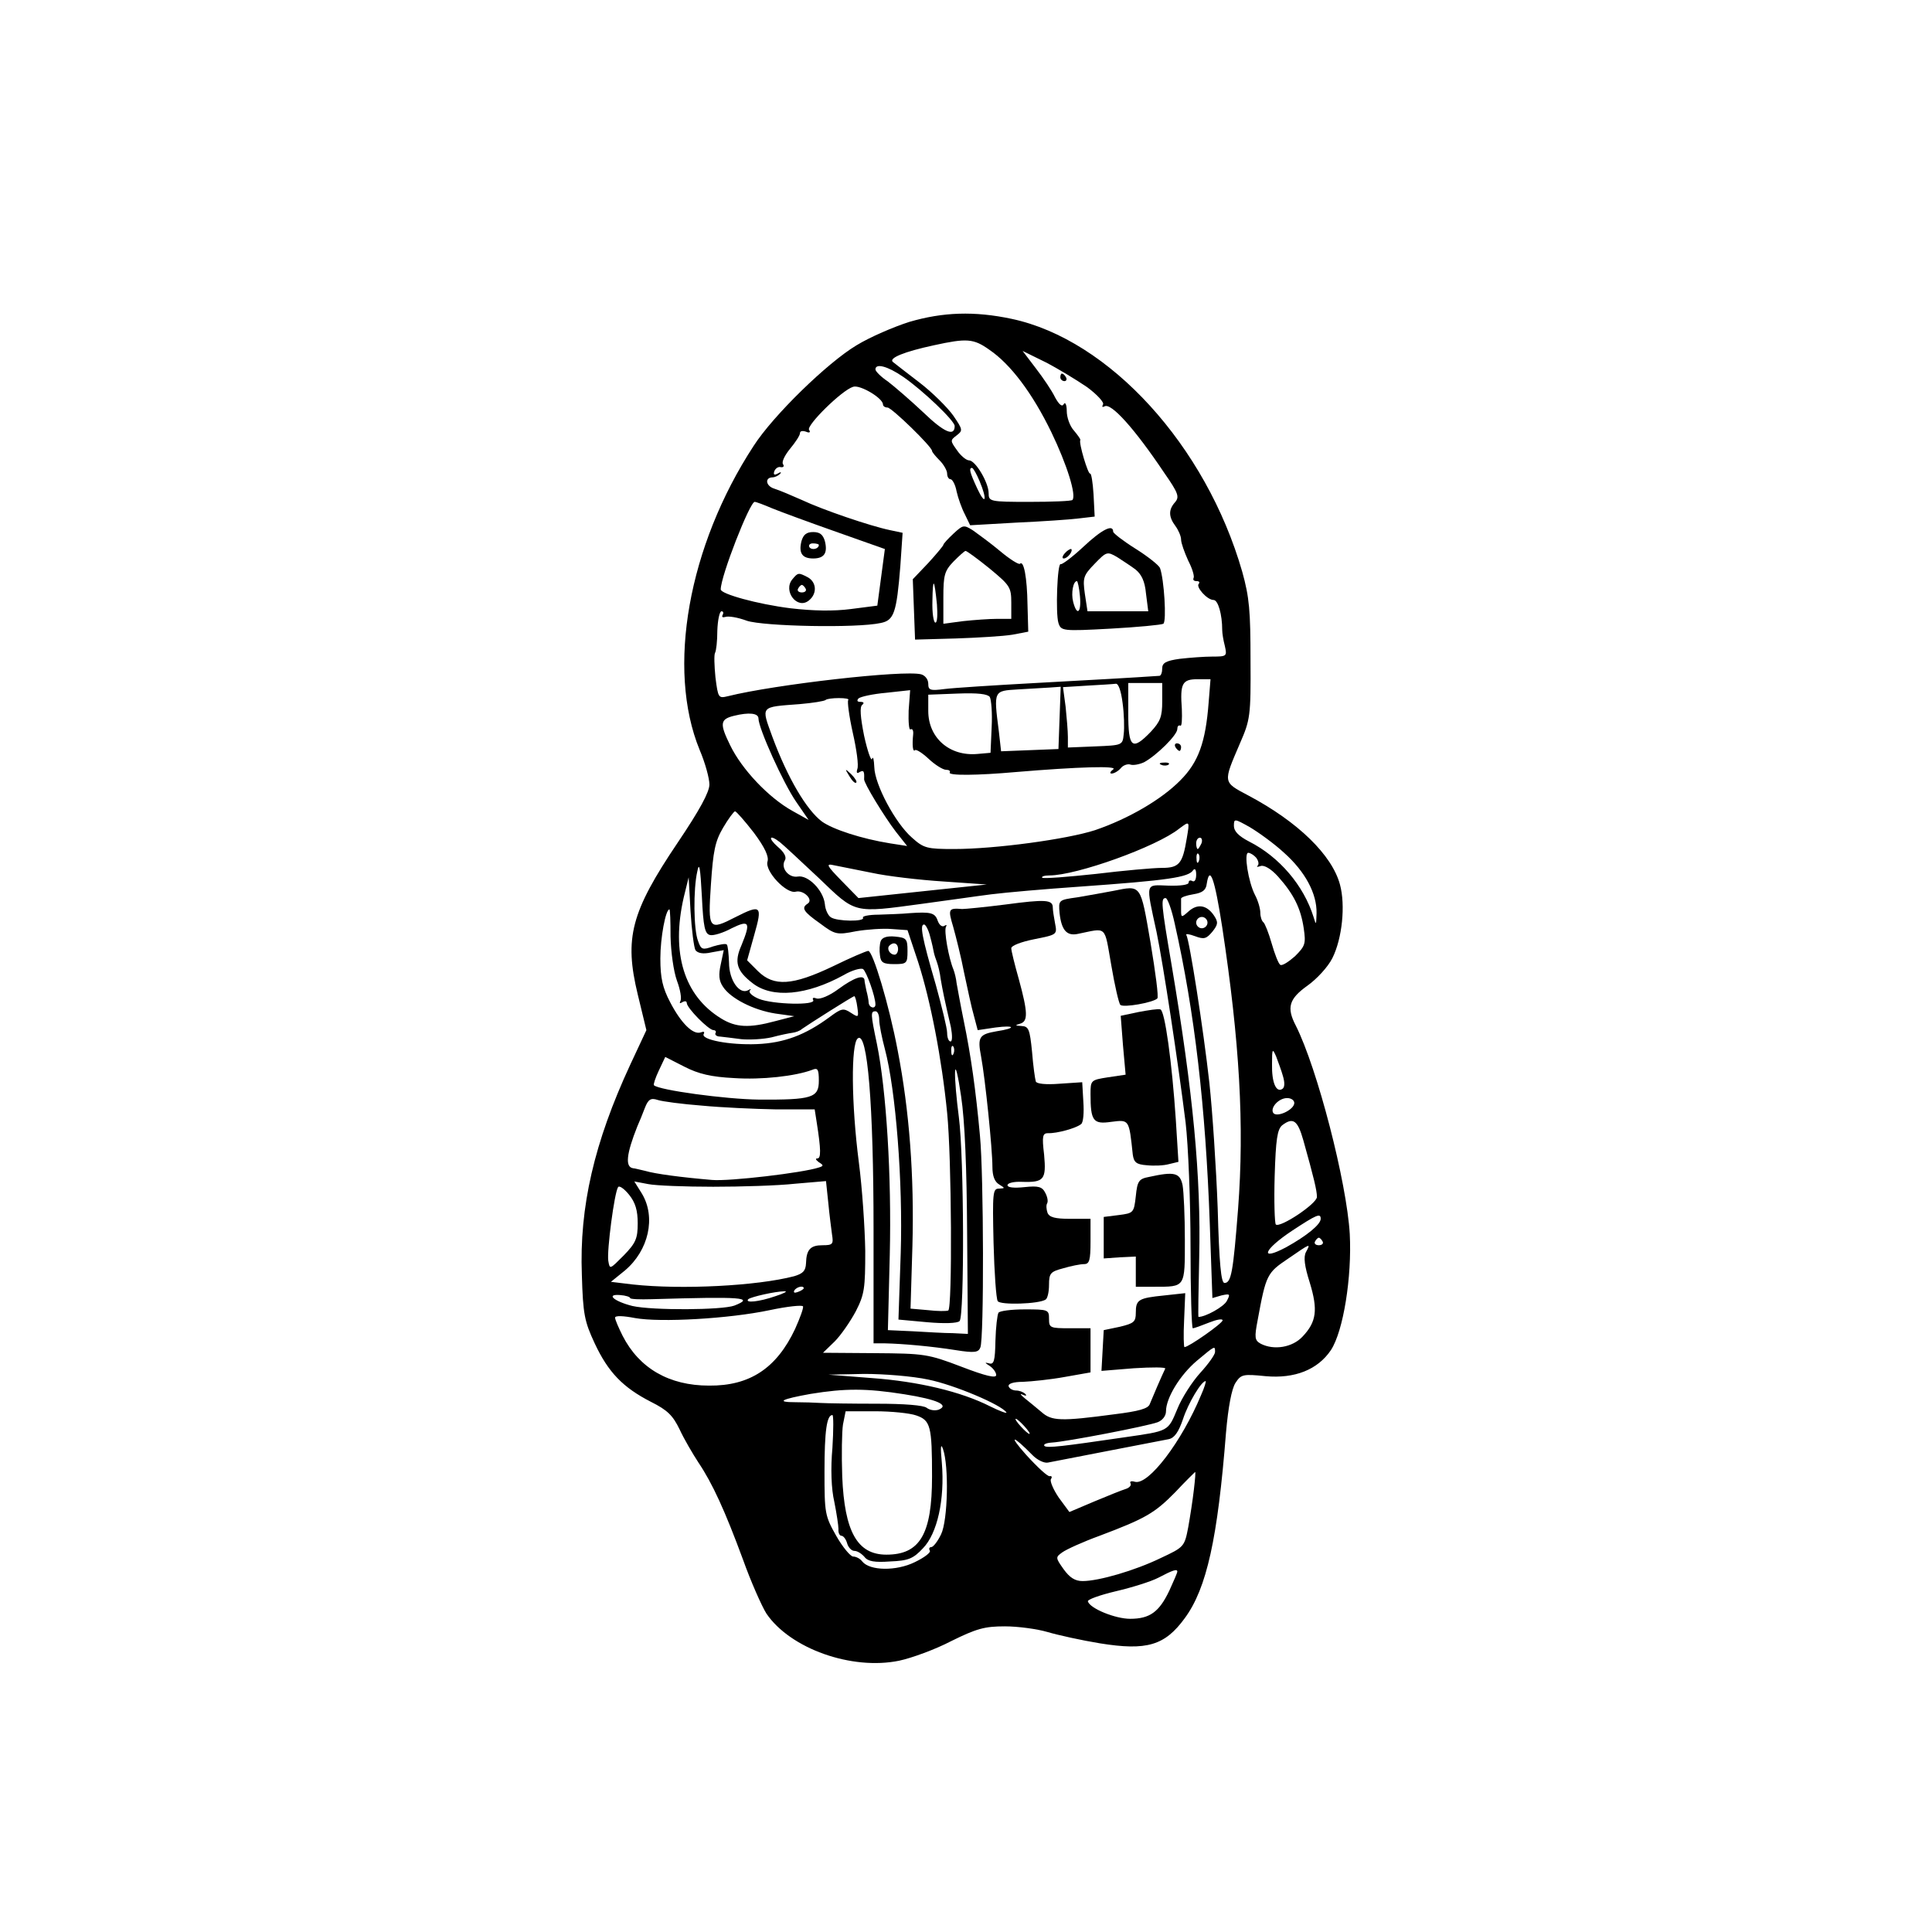 <?xml version="1.0" standalone="no"?>
<!DOCTYPE svg PUBLIC "-//W3C//DTD SVG 20010904//EN"
 "http://www.w3.org/TR/2001/REC-SVG-20010904/DTD/svg10.dtd">
<svg version="1.0" xmlns="http://www.w3.org/2000/svg"
 width="512pt" height="512pt" viewBox="0 0 512 512"
 preserveAspectRatio="xMidYMid meet">

<g transform="translate(0,512) scale(0.1,-0.1)"
fill="#000000" stroke="none">
<path d="M2410 4267 c-41 -13 -104 -40 -140 -62 -77 -46 -221 -186 -273 -267
-173 -265 -231 -590 -143 -805 15 -35 26 -76 26 -92 0 -20 -26 -68 -84 -154
-124 -184 -142 -253 -106 -402 l23 -95 -43 -92 c-95 -205 -135 -376 -128 -557
3 -104 7 -123 34 -181 36 -77 75 -117 149 -155 44 -22 58 -36 76 -73 12 -26
35 -65 50 -88 37 -55 70 -127 118 -257 21 -59 50 -124 62 -143 63 -93 226
-151 352 -125 33 7 96 30 138 52 67 33 88 39 142 39 35 0 86 -7 113 -15 27 -8
90 -22 139 -30 124 -20 172 -6 225 67 58 79 87 211 109 491 6 69 15 116 25
132 15 23 20 24 80 18 77 -7 138 17 173 69 33 50 56 194 50 308 -8 137 -86
439 -143 552 -25 48 -18 71 31 106 24 17 54 49 66 73 26 52 35 140 20 195 -21
78 -111 166 -243 236 -68 36 -67 33 -22 138 27 62 29 72 28 220 0 131 -3 167
-22 235 -96 334 -352 615 -611 670 -99 21 -182 18 -271 -8z m212 -74 c56 -38
114 -115 164 -218 42 -87 67 -168 56 -180 -3 -3 -54 -5 -114 -5 -105 0 -108 1
-108 23 0 28 -35 87 -52 87 -7 0 -22 12 -32 27 -18 25 -18 26 -1 39 17 13 17
15 -9 53 -15 21 -55 61 -89 87 -34 26 -66 51 -71 55 -11 10 30 27 109 44 87
19 105 18 147 -12z m259 -99 c27 -20 46 -41 42 -46 -3 -6 -2 -8 4 -5 17 11 80
-59 159 -177 37 -53 40 -63 28 -77 -18 -20 -17 -39 1 -63 8 -11 15 -27 15 -36
0 -9 9 -34 19 -56 11 -21 17 -42 14 -46 -2 -5 1 -8 8 -8 7 0 9 -3 6 -7 -9 -8
22 -43 39 -43 12 0 23 -38 23 -80 0 -8 3 -27 7 -42 6 -27 5 -28 -33 -28 -22 0
-61 -3 -87 -6 -36 -5 -46 -11 -46 -25 0 -11 -3 -19 -7 -20 -73 -5 -163 -10
-328 -19 -110 -6 -219 -13 -242 -16 -38 -5 -43 -3 -43 14 0 11 -8 22 -19 25
-46 12 -388 -27 -512 -58 -25 -6 -26 -5 -33 50 -3 31 -4 60 -1 65 3 5 6 31 6
59 1 28 6 51 11 51 5 0 6 -4 3 -10 -3 -5 0 -7 7 -5 8 3 33 -1 57 -10 45 -15
292 -20 355 -6 35 7 42 26 52 151 l6 88 -33 7 c-53 11 -179 54 -234 80 -27 12
-60 26 -73 30 -23 7 -26 30 -4 30 5 0 14 4 19 9 5 5 2 6 -6 1 -9 -5 -12 -3 -9
6 3 8 11 13 17 11 7 -1 10 2 6 8 -4 6 5 24 19 41 14 17 26 35 26 41 0 6 7 7
16 4 9 -4 13 -2 8 5 -7 12 87 105 117 114 18 6 79 -30 79 -47 0 -4 5 -8 12 -8
11 0 118 -104 118 -115 0 -3 9 -14 20 -25 11 -11 20 -27 20 -35 0 -8 4 -15 9
-15 5 0 13 -15 16 -32 4 -18 14 -46 22 -61 l14 -29 122 7 c67 3 141 8 165 11
l43 5 -3 59 c-2 32 -6 56 -9 55 -5 -4 -31 82 -26 89 1 2 -7 13 -17 25 -11 12
-19 35 -19 52 0 16 -4 25 -8 18 -4 -8 -12 -2 -23 18 -8 17 -31 51 -51 77 l-35
46 61 -30 c33 -17 82 -47 110 -66z m-487 27 c52 -36 136 -116 136 -130 0 -29
-28 -17 -83 36 -34 32 -77 69 -94 82 -18 12 -33 27 -33 32 0 17 32 9 74 -20z
m202 -276 c21 -50 16 -67 -6 -20 -20 43 -23 55 -14 55 3 0 12 -16 20 -35z
m-550 -72 c22 -9 98 -37 169 -62 l130 -46 -10 -75 -10 -75 -70 -9 c-46 -6
-100 -5 -160 2 -88 11 -185 38 -185 50 0 35 77 232 90 232 4 0 25 -8 46 -17z
m1157 -515 c-8 -105 -27 -158 -75 -206 -50 -51 -138 -102 -226 -132 -74 -24
-264 -50 -374 -50 -71 0 -80 2 -111 30 -44 38 -99 141 -100 187 -1 20 -3 30
-6 22 -2 -8 -12 20 -21 61 -10 50 -12 77 -5 82 6 5 4 8 -5 8 -8 0 -10 3 -5 9
6 5 39 12 73 15 l64 7 -4 -54 c-1 -31 1 -53 5 -50 5 3 8 -3 7 -13 -3 -29 -1
-48 5 -42 3 3 20 -8 36 -23 17 -16 38 -29 46 -29 8 0 12 -3 10 -7 -6 -9 74 -8
175 1 167 14 273 17 258 7 -8 -6 -10 -11 -4 -11 6 0 17 6 24 14 6 8 18 12 25
10 7 -3 24 0 37 6 33 18 88 72 88 88 0 7 3 11 8 9 4 -3 5 17 4 44 -5 68 1 79
42 79 l34 0 -5 -62z m-228 -1 c4 -29 5 -66 3 -82 -3 -30 -3 -30 -75 -33 l-73
-3 0 28 c0 15 -3 51 -6 80 l-7 52 64 4 c35 2 69 4 76 5 7 1 14 -19 18 -51z
m105 4 c0 -40 -5 -53 -30 -80 -50 -52 -60 -43 -60 49 l0 80 45 0 45 0 0 -49z
m-272 -43 l-3 -83 -76 -3 -76 -3 -6 53 c-14 109 -14 107 51 111 31 2 70 4 85
5 l28 2 -3 -82z m-180 -25 l-3 -68 -34 -3 c-74 -7 -131 42 -131 114 l0 43 78
3 c53 2 79 -1 85 -9 4 -7 7 -43 5 -80z m-380 72 c-3 -3 2 -42 12 -87 10 -44
16 -87 12 -96 -3 -10 -1 -13 6 -8 11 6 13 2 12 -19 -1 -10 54 -100 84 -139
l30 -38 -45 7 c-75 12 -152 37 -181 58 -41 31 -91 116 -131 224 -30 83 -34 79
72 87 35 3 66 8 69 11 3 3 19 5 35 5 17 0 28 -2 25 -5z m-238 -49 c0 -26 66
-172 100 -221 l33 -48 -43 24 c-63 35 -134 110 -165 174 -28 57 -27 69 10 78
40 10 65 7 65 -7z m-12 -303 c29 -39 40 -63 36 -76 -8 -25 50 -87 75 -80 21 5
48 -22 31 -32 -17 -11 -11 -21 33 -52 40 -30 45 -31 95 -21 29 5 72 8 95 6
l42 -3 28 -84 c33 -102 63 -258 77 -400 12 -119 14 -518 3 -524 -5 -2 -29 -2
-54 1 l-46 4 5 166 c5 186 -8 358 -39 518 -23 122 -66 264 -78 264 -5 0 -47
-18 -94 -41 -107 -51 -156 -54 -198 -13 l-29 29 19 68 c22 77 18 81 -49 47
-72 -37 -74 -34 -66 86 6 89 11 114 32 150 14 24 29 44 32 44 4 -1 26 -26 50
-57z m1405 -53 c56 -50 87 -108 86 -160 -1 -32 -1 -33 -8 -10 -26 83 -90 159
-171 200 -27 14 -40 27 -40 41 0 20 1 20 42 -3 22 -13 64 -43 91 -68z m-258
38 c-11 -67 -20 -78 -66 -78 -22 0 -101 -7 -175 -16 -75 -8 -138 -13 -142 -10
-3 3 6 6 19 6 72 0 284 76 344 124 28 21 28 21 20 -26z m-1078 -10 c9 -7 55
-50 103 -95 99 -95 90 -93 275 -68 61 8 142 20 182 25 40 5 143 14 230 20 240
17 293 25 305 44 5 6 8 1 8 -12 0 -13 -4 -20 -10 -17 -5 3 -10 2 -10 -4 0 -6
-22 -9 -54 -8 -62 2 -60 11 -31 -123 18 -87 57 -345 77 -505 7 -60 13 -208 13
-328 0 -119 3 -217 6 -217 4 0 23 7 43 15 20 8 36 11 36 6 0 -8 -90 -71 -101
-71 -2 0 -3 32 -1 71 l3 72 -55 -6 c-69 -7 -76 -11 -76 -46 0 -24 -5 -28 -42
-37 l-43 -9 -3 -54 -3 -54 86 7 c48 3 85 3 83 -1 -8 -16 -35 -79 -41 -94 -4
-12 -29 -19 -94 -27 -142 -19 -166 -18 -193 6 -14 12 -34 28 -45 37 -11 9 -13
13 -5 9 9 -4 12 -3 7 2 -5 5 -16 9 -24 9 -9 0 -18 5 -20 11 -2 7 12 12 38 12
23 1 73 6 111 13 l68 12 0 59 0 58 -55 0 c-52 0 -55 1 -55 25 0 24 -2 25 -64
25 -36 0 -67 -4 -70 -9 -3 -5 -7 -38 -8 -74 -1 -54 -4 -64 -17 -60 -12 3 -12
2 2 -7 9 -6 17 -17 17 -24 0 -9 -27 -3 -92 22 -89 34 -99 35 -230 36 l-137 1
31 30 c16 16 41 52 56 80 23 45 25 61 25 160 -1 61 -8 166 -17 235 -20 155
-21 313 -3 328 26 22 42 -176 42 -506 l0 -302 30 0 c48 -1 125 -8 188 -18 50
-8 60 -6 65 7 10 22 9 458 -1 561 -11 121 -24 213 -43 305 -9 44 -17 89 -19
100 -1 11 -5 27 -8 35 -13 31 -26 104 -20 114 3 5 1 6 -5 2 -6 -3 -13 3 -17
14 -7 21 -18 24 -75 20 -19 -2 -56 -3 -82 -4 -25 0 -44 -4 -41 -8 6 -11 -69
-10 -85 1 -7 4 -15 20 -16 35 -4 37 -45 78 -72 73 -24 -4 -46 23 -34 43 5 8
-1 21 -19 36 -27 24 -22 34 6 12z m1117 -3 c-4 -8 -8 -15 -10 -15 -2 0 -4 7
-4 15 0 8 4 15 10 15 5 0 7 -7 4 -15z m-7 -47 c-3 -8 -6 -5 -6 6 -1 11 2 17 5
13 3 -3 4 -12 1 -19z m152 9 c6 -8 8 -17 4 -21 -4 -4 -1 -4 8 -1 9 3 27 -7 46
-28 41 -46 60 -83 68 -137 6 -41 4 -47 -23 -74 -17 -15 -34 -26 -39 -23 -5 3
-15 29 -23 57 -8 28 -18 53 -22 56 -4 3 -8 14 -8 25 0 11 -6 32 -14 47 -18 35
-30 112 -18 112 5 0 15 -6 21 -13z m-1447 -205 c9 -2 35 6 57 18 47 23 51 16
26 -45 -20 -45 -13 -68 30 -101 52 -40 143 -32 241 22 22 13 45 19 51 16 9 -6
33 -73 33 -94 0 -13 -17 -9 -18 5 0 6 -3 21 -6 32 -2 11 -5 23 -5 28 -2 15
-28 6 -69 -24 -24 -18 -49 -28 -58 -25 -8 3 -12 2 -9 -4 9 -15 -107 -12 -144
3 -17 7 -28 17 -24 22 5 4 2 5 -4 1 -23 -13 -51 26 -51 73 -1 24 -3 45 -6 48
-3 3 -19 0 -36 -5 -28 -10 -32 -9 -40 14 -12 30 -13 138 -2 185 5 26 8 10 12
-66 4 -83 8 -100 22 -103z m428 165 c41 -9 127 -19 190 -23 l115 -8 -170 -18
-170 -18 -45 46 c-40 41 -42 46 -20 41 14 -3 59 -12 100 -20z m929 -144 c46
-303 59 -524 42 -747 -13 -167 -18 -196 -36 -196 -9 0 -14 51 -18 198 -4 108
-14 258 -22 332 -16 144 -53 379 -61 392 -3 4 7 3 23 -3 24 -9 30 -7 46 12 15
19 16 25 4 43 -19 28 -44 32 -68 10 -18 -16 -19 -16 -19 4 0 12 0 25 0 30 -1
4 14 9 32 12 25 4 34 11 36 28 8 51 21 14 41 -115z m-1396 -61 c6 -8 20 -11
42 -6 l33 6 -8 -38 c-6 -27 -5 -43 6 -59 20 -31 81 -62 139 -71 l50 -7 -50
-13 c-70 -19 -105 -17 -144 7 -98 60 -133 173 -99 321 l13 53 5 -90 c3 -49 9
-96 13 -103z m1270 71 c53 -235 82 -486 93 -795 l7 -198 24 7 c23 5 24 4 14
-15 -8 -15 -56 -42 -75 -42 -1 0 0 71 2 157 5 215 -16 437 -73 775 -28 164
-29 178 -16 178 5 0 16 -30 24 -67z m-1336 -35 c1 -41 8 -92 17 -117 9 -24 13
-48 9 -54 -3 -6 -1 -7 5 -3 7 4 12 3 12 -2 0 -13 58 -72 71 -72 5 0 8 -4 5 -8
-2 -4 3 -9 12 -9 9 -1 35 -4 57 -7 22 -2 58 0 80 5 22 6 47 11 55 12 8 1 20 5
25 10 17 12 135 87 139 87 2 0 6 -13 8 -29 4 -28 3 -28 -17 -15 -20 13 -25 12
-56 -11 -65 -48 -121 -69 -193 -72 -73 -3 -150 12 -141 27 3 6 0 7 -8 4 -20
-7 -52 24 -81 80 -20 38 -26 64 -26 116 0 55 14 130 24 130 2 0 3 -33 3 -72z
m1423 37 c0 -8 -7 -15 -15 -15 -8 0 -15 7 -15 15 0 8 7 15 15 15 8 0 15 -7 15
-15z m-735 -37 c5 -18 9 -37 10 -43 1 -5 5 -17 8 -25 3 -8 8 -28 10 -45 5 -29
9 -50 27 -127 4 -22 4 -38 -1 -38 -5 0 -9 10 -9 23 0 12 -14 69 -30 127 -37
127 -43 160 -31 160 4 0 12 -15 16 -32z m-135 -220 c0 -13 7 -48 15 -78 29
-109 48 -353 42 -541 l-6 -176 76 -7 c45 -4 80 -3 86 3 13 13 12 435 -2 541
-6 46 -11 100 -10 120 1 19 8 -10 16 -65 10 -66 15 -191 16 -365 l2 -265 -40
2 c-22 0 -70 3 -106 5 l-66 3 5 200 c5 207 -9 435 -34 558 -17 81 -17 87 -4
87 6 0 10 -10 10 -22z m197 -90 c-3 -8 -6 -5 -6 6 -1 11 2 17 5 13 3 -3 4 -12
1 -19z m873 -60 c5 -17 5 -30 -2 -34 -16 -10 -28 17 -27 66 0 41 1 43 11 20 5
-14 14 -37 18 -52z m-1455 -5 c73 -5 163 5 208 22 14 6 17 1 17 -29 0 -45 -17
-51 -160 -50 -87 1 -264 25 -277 38 -2 2 4 20 13 39 l17 36 51 -26 c37 -19 71
-27 131 -30z m-85 -73 c52 -5 141 -9 197 -10 l102 0 5 -32 c12 -76 12 -98 2
-98 -6 0 -4 -4 4 -10 13 -8 13 -10 0 -14 -42 -14 -237 -37 -283 -33 -82 7
-150 16 -177 24 -14 3 -28 7 -32 7 -22 3 -18 38 11 111 5 11 14 33 20 49 9 23
16 27 34 21 12 -4 65 -11 117 -15z m1570 7 c0 -18 -47 -40 -56 -26 -8 14 15
39 37 39 11 0 19 -6 19 -13z m24 -99 c28 -100 36 -133 36 -150 0 -18 -98 -83
-109 -73 -3 4 -5 61 -3 128 3 98 7 124 20 135 29 22 41 13 56 -40z m-1564
-123 c74 0 172 3 217 8 l82 7 6 -57 c3 -32 8 -70 10 -85 4 -25 2 -28 -25 -28
-32 0 -43 -11 -44 -48 -1 -20 -8 -27 -31 -34 -99 -26 -299 -36 -428 -22 l-58
7 37 30 c63 53 83 141 45 204 l-20 32 37 -7 c20 -4 98 -7 172 -7z m-200 -97
c0 -40 -5 -52 -37 -85 -37 -37 -37 -38 -41 -14 -4 26 16 180 26 195 3 5 16 -4
29 -20 17 -21 23 -42 23 -76z m1810 12 c0 -15 -37 -45 -91 -75 -73 -39 -61 -7
16 44 64 42 75 47 75 31z m5 -60 c3 -5 -1 -10 -10 -10 -9 0 -13 5 -10 10 3 6
8 10 10 10 2 0 7 -4 10 -10z m-44 -28 c-7 -13 -4 -37 10 -81 22 -72 18 -104
-19 -143 -27 -29 -76 -37 -111 -19 -16 9 -17 16 -8 63 22 120 25 125 80 162
61 42 61 42 48 18z m-1331 -96 c0 -2 -7 -7 -16 -10 -8 -3 -12 -2 -9 4 6 10 25
14 25 6z m-75 -21 c-43 -15 -82 -19 -72 -8 7 6 72 21 97 21 8 0 -3 -6 -25 -13z
m-385 -5 c0 -3 26 -4 57 -3 239 7 275 5 219 -17 -33 -12 -217 -13 -270 -1 -48
12 -72 32 -33 29 15 -1 27 -5 27 -8z m437 -82 c-49 -104 -120 -151 -228 -150
-106 0 -185 46 -229 132 -11 22 -20 43 -20 48 0 6 22 5 53 -1 67 -12 248 -2
357 21 47 10 86 14 88 10 2 -4 -8 -31 -21 -60z m1113 -61 c0 -7 -18 -32 -39
-55 -21 -23 -49 -66 -61 -96 -25 -60 -22 -58 -140 -75 -164 -24 -205 -29 -212
-23 -4 4 4 8 19 9 38 2 255 44 281 54 13 5 22 17 22 29 0 35 37 96 82 134 49
41 48 40 48 23z m-760 -73 c69 -14 194 -67 207 -87 3 -4 -17 3 -43 16 -77 39
-190 66 -314 75 l-115 9 95 2 c53 0 128 -6 170 -15z m723 -41 c-51 -123 -139
-239 -175 -230 -10 3 -15 1 -12 -4 3 -5 -3 -12 -13 -15 -10 -3 -47 -18 -83
-33 l-66 -28 -28 38 c-15 22 -24 44 -21 49 4 6 2 9 -3 8 -5 -2 -33 24 -63 57
-48 54 -36 53 18 -2 12 -12 30 -21 40 -19 45 9 300 58 320 62 15 3 26 18 38
53 14 43 49 101 60 101 2 0 -3 -17 -12 -37z m-786 2 c88 -14 120 -29 90 -41
-10 -3 -23 -1 -31 5 -8 7 -60 11 -132 11 -65 0 -132 1 -149 2 -16 1 -47 2 -67
2 -53 0 -38 8 40 22 92 15 148 15 249 -1z m31 -56 c38 -13 42 -28 42 -162 0
-153 -32 -207 -121 -207 -77 0 -111 61 -117 207 -2 57 -1 119 2 138 l7 35 78
0 c43 0 92 -5 109 -11z m-222 -86 c-5 -55 -3 -109 5 -143 6 -30 11 -63 11 -72
-1 -10 3 -18 8 -18 5 0 12 -9 15 -20 3 -11 12 -20 19 -20 8 0 19 -7 27 -16 9
-12 27 -15 68 -12 48 2 61 7 87 35 38 39 58 129 50 226 -4 42 -3 54 3 37 16
-45 13 -189 -5 -226 -9 -19 -21 -34 -26 -34 -5 0 -7 -4 -4 -9 4 -5 -15 -19
-40 -31 -49 -24 -119 -23 -139 2 -5 7 -16 13 -24 13 -7 0 -28 25 -45 55 -30
53 -31 60 -31 170 0 108 6 150 21 150 3 0 3 -39 0 -87z m509 57 c10 -11 16
-20 13 -20 -3 0 -13 9 -23 20 -10 11 -16 20 -13 20 3 0 13 -9 23 -20z m449
-167 c-3 -27 -10 -72 -15 -100 -10 -52 -11 -53 -73 -82 -68 -33 -164 -61 -207
-61 -20 0 -34 9 -50 31 -22 31 -22 32 -4 45 11 8 55 28 99 44 122 46 146 60
201 116 27 29 51 52 52 53 2 1 0 -20 -3 -46z m-44 -218 c0 -3 -10 -26 -21 -50
-27 -57 -52 -75 -104 -75 -39 0 -106 27 -112 46 -2 5 32 17 74 27 43 10 94 26
113 36 38 20 50 24 50 16z"/>
<path d="M2810 4120 c0 -5 5 -10 11 -10 5 0 7 5 4 10 -3 6 -8 10 -11 10 -2 0
-4 -4 -4 -10z"/>
<path d="M2527 3706 c-15 -14 -27 -27 -27 -30 0 -2 -18 -24 -40 -48 l-41 -43
3 -80 3 -80 108 3 c59 2 126 6 150 10 l42 8 -2 71 c-1 73 -10 119 -20 109 -3
-3 -27 12 -52 33 -25 21 -58 45 -72 55 -25 16 -27 15 -52 -8z m96 -93 c53 -44
57 -49 57 -90 l0 -43 -37 0 c-21 0 -62 -3 -90 -6 l-53 -7 0 69 c0 60 3 71 27
96 15 15 29 28 32 28 3 0 32 -21 64 -47z m-140 -95 c2 -27 1 -48 -4 -48 -5 0
-9 26 -8 58 1 64 5 60 12 -10z"/>
<path d="M2870 3670 c-29 -27 -56 -47 -59 -45 -9 5 -14 -131 -6 -156 7 -21 10
-22 138 -15 72 4 135 10 140 13 9 6 2 119 -9 148 -4 8 -33 31 -65 51 -32 20
-59 41 -59 45 0 21 -30 6 -80 -41z m139 -59 c16 -13 25 -31 28 -64 l6 -47 -81
0 -80 0 -7 46 c-6 43 -4 49 26 80 31 32 33 33 59 18 14 -9 37 -24 49 -33z
m-147 -71 c4 -44 -8 -54 -18 -15 -6 23 0 55 10 55 2 0 6 -18 8 -40z"/>
<path d="M2822 3654 c-7 -8 -8 -14 -3 -14 10 0 25 19 20 25 -2 1 -10 -3 -17
-11z"/>
<path d="M2124 3686 c-8 -32 2 -46 31 -46 29 0 39 14 31 46 -5 17 -13 24 -31
24 -18 0 -26 -7 -31 -24z m46 -10 c0 -11 -19 -15 -25 -6 -3 5 1 10 9 10 9 0
16 -2 16 -4z"/>
<path d="M2100 3585 c-26 -31 13 -82 44 -56 22 18 20 48 -3 61 -25 13 -26 13
-41 -5z m35 -25 c3 -5 -1 -10 -10 -10 -9 0 -13 5 -10 10 3 6 8 10 10 10 2 0 7
-4 10 -10z"/>
<path d="M3115 3140 c3 -5 8 -10 11 -10 2 0 4 5 4 10 0 6 -5 10 -11 10 -5 0
-7 -4 -4 -10z"/>
<path d="M3078 3093 c7 -3 16 -2 19 1 4 3 -2 6 -13 5 -11 0 -14 -3 -6 -6z"/>
<path d="M2251 3063 c7 -12 15 -20 18 -17 3 2 -3 12 -13 22 -17 16 -18 16 -5
-5z"/>
<path d="M2334 2626 c-3 -8 -4 -25 -2 -38 2 -19 9 -23 38 -23 33 0 35 2 35 35
0 32 -3 35 -33 38 -21 2 -34 -2 -38 -12z m46 -21 c0 -8 -4 -15 -9 -15 -13 0
-22 16 -14 24 11 11 23 6 23 -9z"/>
<path d="M2950 2759 c-25 -5 -67 -12 -95 -17 -50 -7 -50 -7 -47 -42 5 -45 19
-61 48 -55 79 16 70 25 89 -83 9 -53 20 -101 24 -105 8 -8 87 6 98 17 4 3 -5
70 -18 148 -27 157 -24 152 -99 137z"/>
<path d="M2665 2723 c-55 -7 -107 -12 -115 -12 -37 3 -38 0 -24 -47 7 -25 21
-80 29 -122 9 -42 20 -94 26 -114 l10 -38 47 7 c53 7 56 -2 3 -10 -46 -8 -51
-15 -41 -67 11 -59 30 -245 30 -292 0 -25 6 -40 18 -47 16 -10 16 -10 -1 -11
-16 0 -17 -11 -14 -143 2 -79 7 -149 11 -155 6 -11 109 -8 127 4 5 3 9 20 9
39 0 31 4 35 38 44 20 6 45 11 55 11 14 0 17 10 17 60 l0 60 -54 0 c-40 0 -55
4 -60 16 -3 9 -4 20 -1 25 3 5 1 17 -5 28 -8 16 -18 19 -55 15 -28 -3 -45 -1
-45 5 0 6 17 10 38 9 59 -2 65 6 59 72 -6 50 -4 57 11 57 22 -1 74 13 87 24 6
4 8 31 6 59 l-3 52 -60 -4 c-38 -3 -61 0 -63 6 -2 6 -7 41 -10 79 -6 60 -9 67
-28 68 -17 1 -18 2 -4 6 22 6 21 30 -3 118 -11 39 -20 75 -20 82 0 7 26 17 61
24 60 12 61 12 55 42 -3 16 -6 35 -6 42 0 21 -20 22 -125 8z"/>
<path d="M3017 2438 l-47 -10 6 -78 7 -78 -47 -7 c-45 -7 -46 -8 -46 -44 0
-72 7 -81 55 -74 48 6 47 7 57 -87 3 -20 9 -26 37 -28 19 -2 45 -1 59 3 l25 6
-7 112 c-10 150 -29 290 -41 292 -6 2 -31 -2 -58 -7z"/>
<path d="M3045 2001 c-27 -5 -31 -11 -35 -51 -5 -44 -6 -45 -45 -50 l-40 -5 0
-55 0 -55 43 3 42 2 0 -40 0 -40 49 0 c83 0 81 -3 81 125 0 62 -3 127 -6 144
-7 33 -21 37 -89 22z"/>
</g>
</svg>
